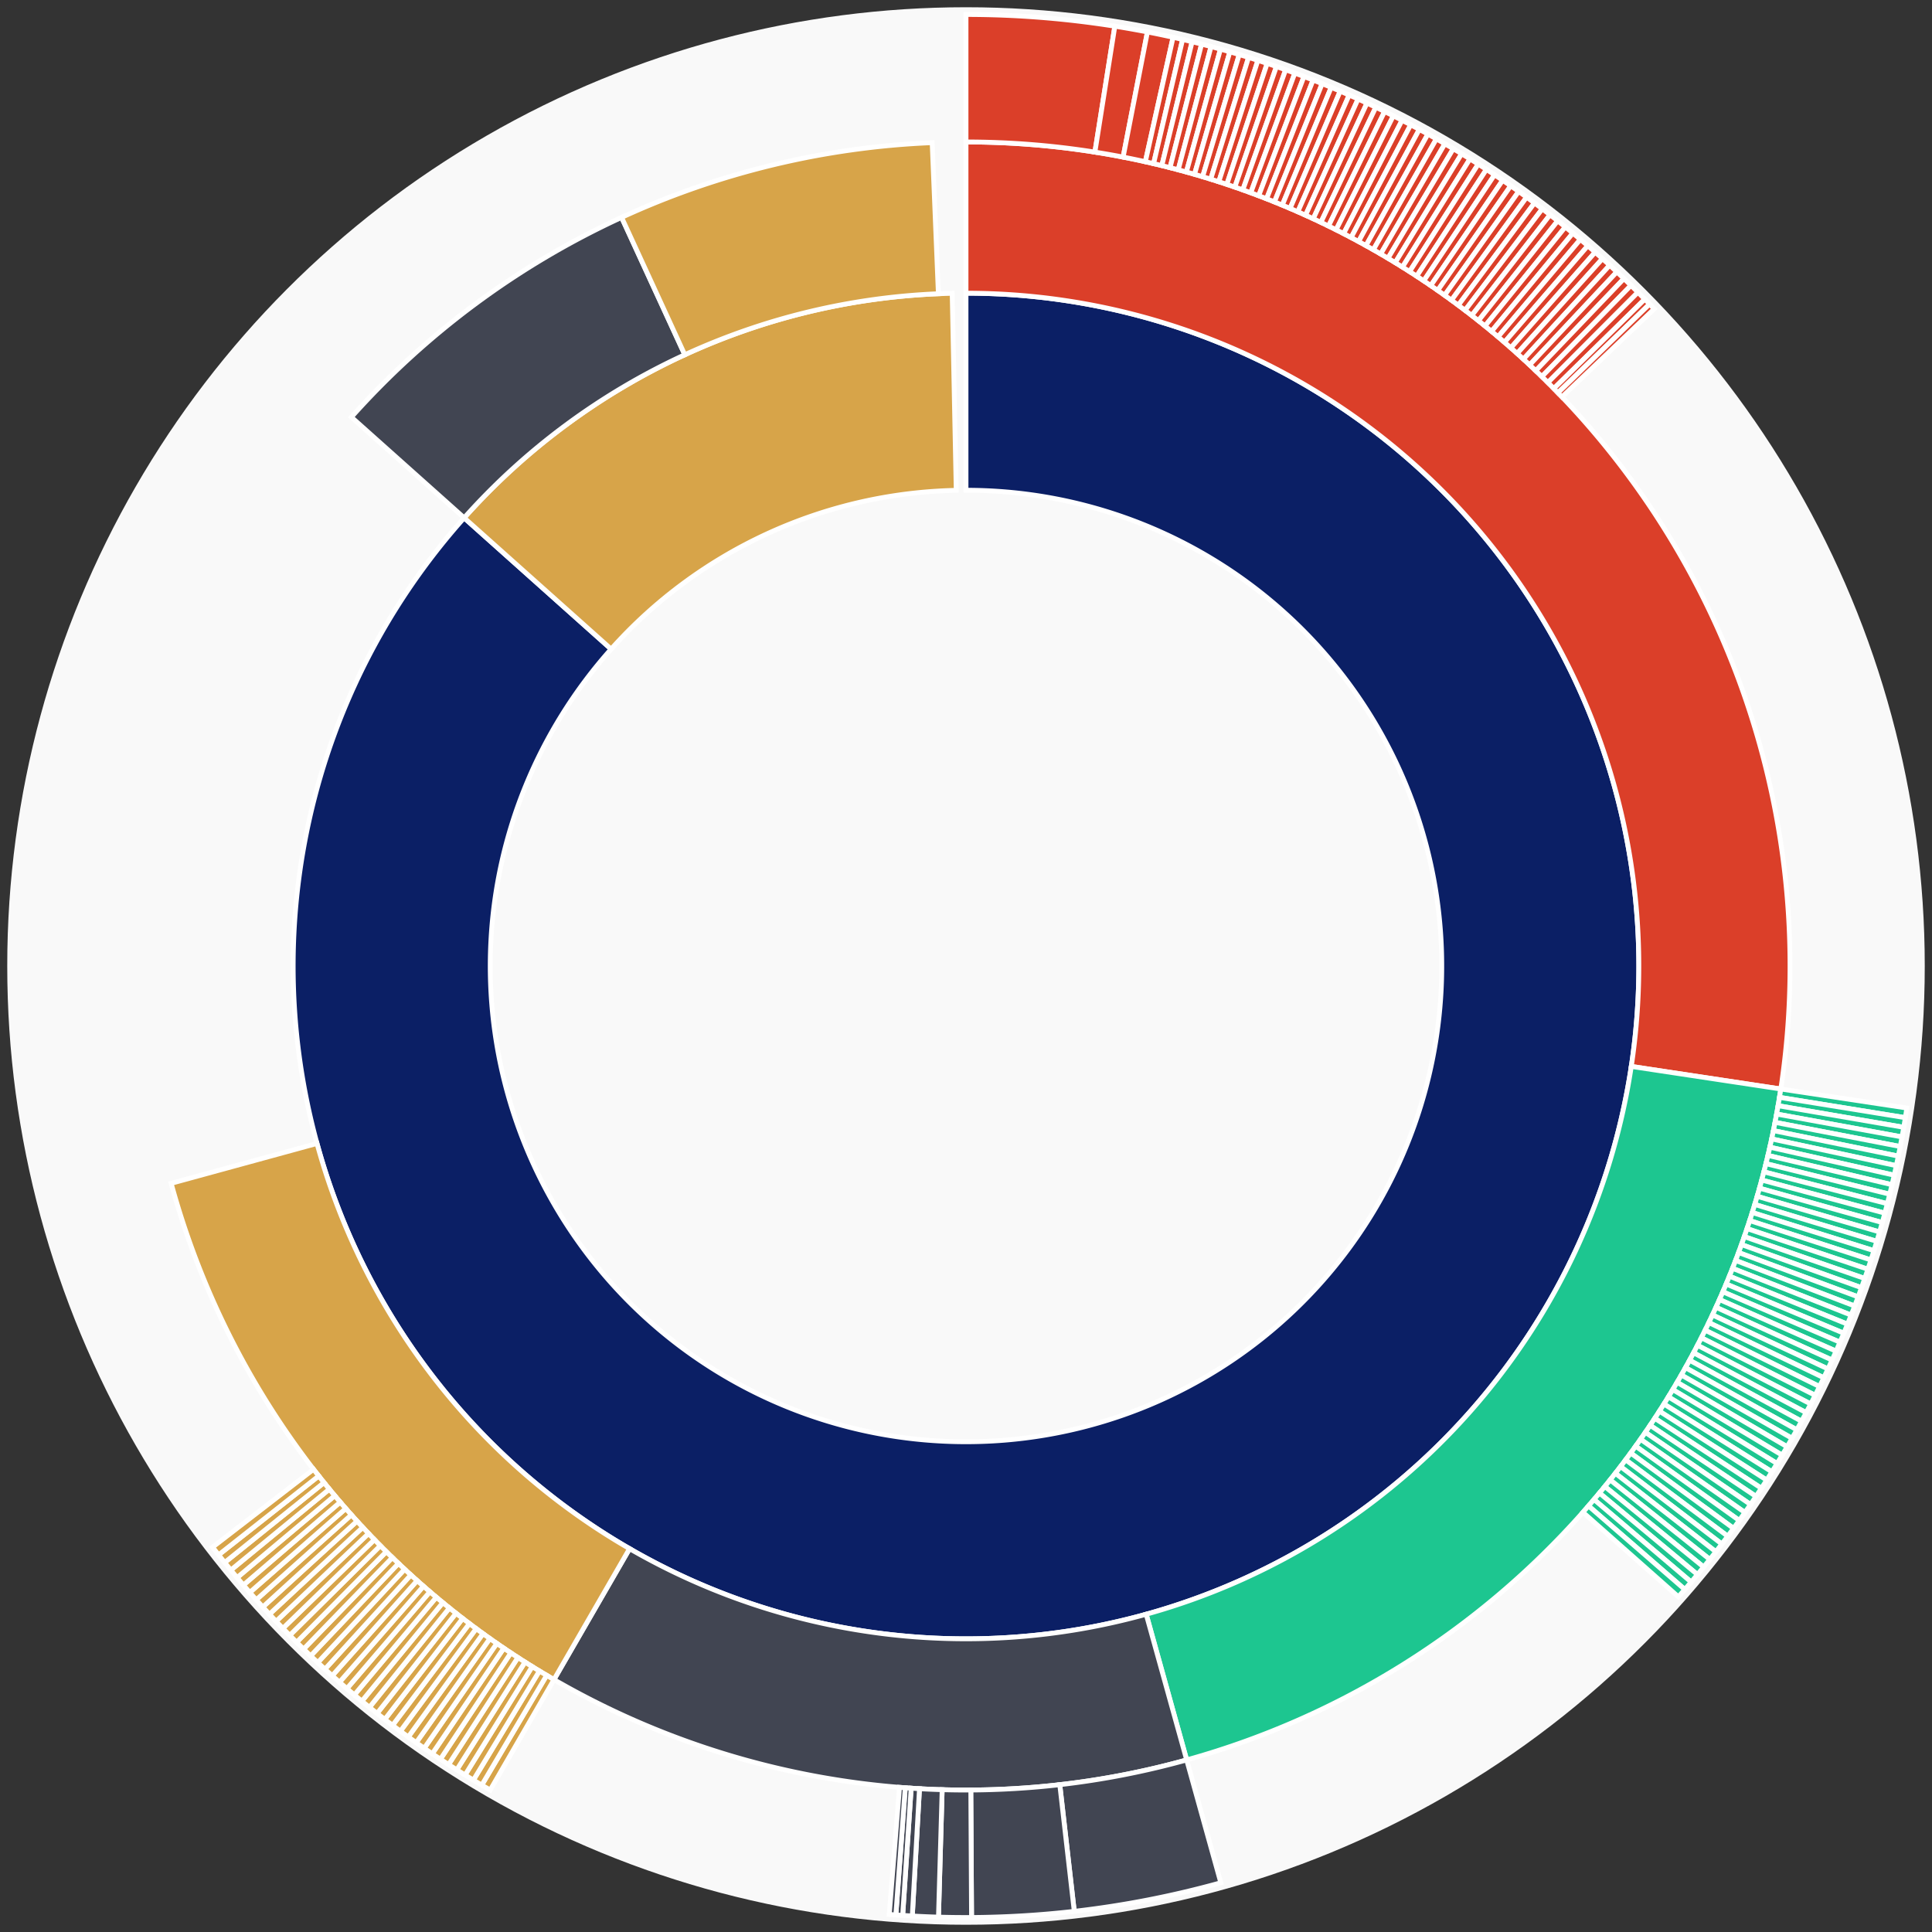 <svg xmlns="http://www.w3.org/2000/svg" width="400" height="400" id="block-7907897"><rect width="100%" height="100%" fill="#333333" stroke="none"/><g id="burst-container" transform="translate(200,200)"><circle r="197" style="fill: #f9f9f9; stroke: #f9f9f9; stroke-width: 3; opacity: 1;" id="circle-base"></circle><path display="none" d="M6.031385485800715e-15,-98.5A98.5,98.5,0,1,1,-6.031385485800715e-15,98.5A98.5,98.5,0,1,1,6.031385485800715e-15,-98.5Z" fill-rule="evenodd" id="p-type-root" style="stroke: #fff; opacity: 1;"></path><path d="M8.529667153919608e-15,-139.3A139.3,139.3,0,1,1,-103.901,-92.785L-73.469,-65.609A98.5,98.5,0,1,0,6.031385485800715e-15,-98.5Z" fill-rule="evenodd" style="fill: #0B1F65; stroke: #fff; opacity: 1;" id="p-type-data"></path><path d="M-103.901,-92.785A139.3,139.3,0,0,1,-2.86,-139.271L-2.022,-98.479A98.5,98.5,0,0,0,-73.469,-65.609Z" fill-rule="evenodd" style="fill: #D7A449; stroke: #fff; opacity: 1;" id="p-type-value"></path><path d="M1.0446666101440332e-14,-170.607A170.607,170.607,0,0,1,168.696,25.465L137.74,20.792A139.3,139.3,0,0,0,8.529667153919608e-15,-139.3Z" fill-rule="evenodd" style="fill: #DB3F29; stroke: #fff; opacity: 1;" id="p-type-functions"></path><path d="M168.696,25.465A170.607,170.607,0,0,1,45.692,164.375L37.307,134.211A139.3,139.3,0,0,0,137.74,20.792Z" fill-rule="evenodd" style="fill: #1DC690; stroke: #fff; opacity: 1;" id="p-type-logs"></path><path d="M45.692,164.375A170.607,170.607,0,0,1,-85.309,147.747L-69.655,120.635A139.3,139.3,0,0,0,37.307,134.211Z" fill-rule="evenodd" style="fill: #414552; stroke: #fff; opacity: 1;" id="p-type-ether"></path><path d="M-85.309,147.747A170.607,170.607,0,0,1,-164.566,44.997L-134.368,36.74A139.3,139.3,0,0,0,-69.655,120.635Z" fill-rule="evenodd" style="fill: #D7A449; stroke: #fff; opacity: 1;" id="p-type-tokenTransfers"></path><path d="M-127.252,-113.638A170.607,170.607,0,0,1,-71.306,-154.991L-58.221,-126.55A139.3,139.3,0,0,0,-103.901,-92.785Z" fill-rule="evenodd" style="fill: #414552; stroke: #fff; opacity: 1;" id="p-type-ether"></path><path d="M-71.306,-154.991A170.607,170.607,0,0,1,-7.004,-170.463L-5.719,-139.183A139.3,139.3,0,0,0,-58.221,-126.55Z" fill-rule="evenodd" style="fill: #D7A449; stroke: #fff; opacity: 1;" id="p-type-tokenTransfers"></path><path d="M1.206277097160143e-14,-197A197,197,0,0,1,30.817,-194.575L26.688,-168.507A170.607,170.607,0,0,0,1.0446666101440332e-14,-170.607Z" fill-rule="evenodd" style="fill: #DB3F29; stroke: #fff; opacity: 1;" id="p-type-functions"></path><path d="M30.817,-194.575A197,197,0,0,1,37.563,-193.386L32.531,-167.477A170.607,170.607,0,0,0,26.688,-168.507Z" fill-rule="evenodd" style="fill: #DB3F29; stroke: #fff; opacity: 1;" id="p-type-functions"></path><path d="M37.563,-193.386A197,197,0,0,1,42.875,-192.278L37.131,-166.517A170.607,170.607,0,0,0,32.531,-167.477Z" fill-rule="evenodd" style="fill: #DB3F29; stroke: #fff; opacity: 1;" id="p-type-functions"></path><path d="M42.875,-192.278A197,197,0,0,1,44.847,-191.827L38.839,-166.127A170.607,170.607,0,0,0,37.131,-166.517Z" fill-rule="evenodd" style="fill: #DB3F29; stroke: #fff; opacity: 1;" id="p-type-functions"></path><path d="M44.847,-191.827A197,197,0,0,1,46.814,-191.357L40.542,-165.72A170.607,170.607,0,0,0,38.839,-166.127Z" fill-rule="evenodd" style="fill: #DB3F29; stroke: #fff; opacity: 1;" id="p-type-functions"></path><path d="M46.814,-191.357A197,197,0,0,1,48.776,-190.866L42.241,-165.295A170.607,170.607,0,0,0,40.542,-165.72Z" fill-rule="evenodd" style="fill: #DB3F29; stroke: #fff; opacity: 1;" id="p-type-functions"></path><path d="M48.776,-190.866A197,197,0,0,1,50.733,-190.355L43.936,-164.853A170.607,170.607,0,0,0,42.241,-165.295Z" fill-rule="evenodd" style="fill: #DB3F29; stroke: #fff; opacity: 1;" id="p-type-functions"></path><path d="M50.733,-190.355A197,197,0,0,1,52.684,-189.825L45.626,-164.393A170.607,170.607,0,0,0,43.936,-164.853Z" fill-rule="evenodd" style="fill: #DB3F29; stroke: #fff; opacity: 1;" id="p-type-functions"></path><path d="M52.684,-189.825A197,197,0,0,1,54.63,-189.274L47.311,-163.916A170.607,170.607,0,0,0,45.626,-164.393Z" fill-rule="evenodd" style="fill: #DB3F29; stroke: #fff; opacity: 1;" id="p-type-functions"></path><path d="M54.63,-189.274A197,197,0,0,1,56.571,-188.703L48.992,-163.421A170.607,170.607,0,0,0,47.311,-163.916Z" fill-rule="evenodd" style="fill: #DB3F29; stroke: #fff; opacity: 1;" id="p-type-functions"></path><path d="M56.571,-188.703A197,197,0,0,1,58.505,-188.112L50.667,-162.91A170.607,170.607,0,0,0,48.992,-163.421Z" fill-rule="evenodd" style="fill: #DB3F29; stroke: #fff; opacity: 1;" id="p-type-functions"></path><path d="M58.505,-188.112A197,197,0,0,1,60.433,-187.502L52.337,-162.381A170.607,170.607,0,0,0,50.667,-162.91Z" fill-rule="evenodd" style="fill: #DB3F29; stroke: #fff; opacity: 1;" id="p-type-functions"></path><path d="M60.433,-187.502A197,197,0,0,1,62.355,-186.871L54.001,-161.835A170.607,170.607,0,0,0,52.337,-162.381Z" fill-rule="evenodd" style="fill: #DB3F29; stroke: #fff; opacity: 1;" id="p-type-functions"></path><path d="M62.355,-186.871A197,197,0,0,1,64.27,-186.221L55.66,-161.272A170.607,170.607,0,0,0,54.001,-161.835Z" fill-rule="evenodd" style="fill: #DB3F29; stroke: #fff; opacity: 1;" id="p-type-functions"></path><path d="M64.27,-186.221A197,197,0,0,1,66.179,-185.552L57.312,-160.692A170.607,170.607,0,0,0,55.66,-161.272Z" fill-rule="evenodd" style="fill: #DB3F29; stroke: #fff; opacity: 1;" id="p-type-functions"></path><path d="M66.179,-185.552A197,197,0,0,1,68.08,-184.862L58.959,-160.096A170.607,170.607,0,0,0,57.312,-160.692Z" fill-rule="evenodd" style="fill: #DB3F29; stroke: #fff; opacity: 1;" id="p-type-functions"></path><path d="M68.08,-184.862A197,197,0,0,1,69.974,-184.154L60.599,-159.482A170.607,170.607,0,0,0,58.959,-160.096Z" fill-rule="evenodd" style="fill: #DB3F29; stroke: #fff; opacity: 1;" id="p-type-functions"></path><path d="M69.974,-184.154A197,197,0,0,1,71.861,-183.426L62.234,-158.851A170.607,170.607,0,0,0,60.599,-159.482Z" fill-rule="evenodd" style="fill: #DB3F29; stroke: #fff; opacity: 1;" id="p-type-functions"></path><path d="M71.861,-183.426A197,197,0,0,1,73.74,-182.678L63.861,-158.204A170.607,170.607,0,0,0,62.234,-158.851Z" fill-rule="evenodd" style="fill: #DB3F29; stroke: #fff; opacity: 1;" id="p-type-functions"></path><path d="M73.74,-182.678A197,197,0,0,1,75.612,-181.912L65.482,-157.54A170.607,170.607,0,0,0,63.861,-158.204Z" fill-rule="evenodd" style="fill: #DB3F29; stroke: #fff; opacity: 1;" id="p-type-functions"></path><path d="M75.612,-181.912A197,197,0,0,1,77.476,-181.126L67.096,-156.86A170.607,170.607,0,0,0,65.482,-157.54Z" fill-rule="evenodd" style="fill: #DB3F29; stroke: #fff; opacity: 1;" id="p-type-functions"></path><path d="M77.476,-181.126A197,197,0,0,1,79.331,-180.321L68.703,-156.162A170.607,170.607,0,0,0,67.096,-156.86Z" fill-rule="evenodd" style="fill: #DB3F29; stroke: #fff; opacity: 1;" id="p-type-functions"></path><path d="M79.331,-180.321A197,197,0,0,1,81.178,-179.497L70.302,-155.449A170.607,170.607,0,0,0,68.703,-156.162Z" fill-rule="evenodd" style="fill: #DB3F29; stroke: #fff; opacity: 1;" id="p-type-functions"></path><path d="M81.178,-179.497A197,197,0,0,1,83.017,-178.654L71.894,-154.719A170.607,170.607,0,0,0,70.302,-155.449Z" fill-rule="evenodd" style="fill: #DB3F29; stroke: #fff; opacity: 1;" id="p-type-functions"></path><path d="M83.017,-178.654A197,197,0,0,1,84.846,-177.792L73.479,-153.973A170.607,170.607,0,0,0,71.894,-154.719Z" fill-rule="evenodd" style="fill: #DB3F29; stroke: #fff; opacity: 1;" id="p-type-functions"></path><path d="M84.846,-177.792A197,197,0,0,1,86.667,-176.912L75.056,-153.21A170.607,170.607,0,0,0,73.479,-153.973Z" fill-rule="evenodd" style="fill: #DB3F29; stroke: #fff; opacity: 1;" id="p-type-functions"></path><path d="M86.667,-176.912A197,197,0,0,1,88.479,-176.013L76.625,-152.432A170.607,170.607,0,0,0,75.056,-153.21Z" fill-rule="evenodd" style="fill: #DB3F29; stroke: #fff; opacity: 1;" id="p-type-functions"></path><path d="M88.479,-176.013A197,197,0,0,1,90.281,-175.095L78.186,-151.637A170.607,170.607,0,0,0,76.625,-152.432Z" fill-rule="evenodd" style="fill: #DB3F29; stroke: #fff; opacity: 1;" id="p-type-functions"></path><path d="M90.281,-175.095A197,197,0,0,1,92.074,-174.159L79.738,-150.826A170.607,170.607,0,0,0,78.186,-151.637Z" fill-rule="evenodd" style="fill: #DB3F29; stroke: #fff; opacity: 1;" id="p-type-functions"></path><path d="M92.074,-174.159A197,197,0,0,1,93.857,-173.205L81.283,-150A170.607,170.607,0,0,0,79.738,-150.826Z" fill-rule="evenodd" style="fill: #DB3F29; stroke: #fff; opacity: 1;" id="p-type-functions"></path><path d="M93.857,-173.205A197,197,0,0,1,95.63,-172.232L82.818,-149.157A170.607,170.607,0,0,0,81.283,-150Z" fill-rule="evenodd" style="fill: #DB3F29; stroke: #fff; opacity: 1;" id="p-type-functions"></path><path d="M95.63,-172.232A197,197,0,0,1,97.393,-171.241L84.345,-148.299A170.607,170.607,0,0,0,82.818,-149.157Z" fill-rule="evenodd" style="fill: #DB3F29; stroke: #fff; opacity: 1;" id="p-type-functions"></path><path d="M97.393,-171.241A197,197,0,0,1,99.146,-170.232L85.863,-147.425A170.607,170.607,0,0,0,84.345,-148.299Z" fill-rule="evenodd" style="fill: #DB3F29; stroke: #fff; opacity: 1;" id="p-type-functions"></path><path d="M99.146,-170.232A197,197,0,0,1,100.889,-169.205L87.372,-146.536A170.607,170.607,0,0,0,85.863,-147.425Z" fill-rule="evenodd" style="fill: #DB3F29; stroke: #fff; opacity: 1;" id="p-type-functions"></path><path d="M100.889,-169.205A197,197,0,0,1,102.62,-168.161L88.872,-145.631A170.607,170.607,0,0,0,87.372,-146.536Z" fill-rule="evenodd" style="fill: #DB3F29; stroke: #fff; opacity: 1;" id="p-type-functions"></path><path d="M102.62,-168.161A197,197,0,0,1,104.341,-167.098L90.362,-144.711A170.607,170.607,0,0,0,88.872,-145.631Z" fill-rule="evenodd" style="fill: #DB3F29; stroke: #fff; opacity: 1;" id="p-type-functions"></path><path d="M104.341,-167.098A197,197,0,0,1,106.051,-166.018L91.843,-143.776A170.607,170.607,0,0,0,90.362,-144.711Z" fill-rule="evenodd" style="fill: #DB3F29; stroke: #fff; opacity: 1;" id="p-type-functions"></path><path d="M106.051,-166.018A197,197,0,0,1,107.75,-164.921L93.314,-142.826A170.607,170.607,0,0,0,91.843,-143.776Z" fill-rule="evenodd" style="fill: #DB3F29; stroke: #fff; opacity: 1;" id="p-type-functions"></path><path d="M107.75,-164.921A197,197,0,0,1,109.438,-163.806L94.776,-141.86A170.607,170.607,0,0,0,93.314,-142.826Z" fill-rule="evenodd" style="fill: #DB3F29; stroke: #fff; opacity: 1;" id="p-type-functions"></path><path d="M109.438,-163.806A197,197,0,0,1,111.114,-162.674L96.227,-140.88A170.607,170.607,0,0,0,94.776,-141.86Z" fill-rule="evenodd" style="fill: #DB3F29; stroke: #fff; opacity: 1;" id="p-type-functions"></path><path d="M111.114,-162.674A197,197,0,0,1,112.778,-161.524L97.668,-139.884A170.607,170.607,0,0,0,96.227,-140.88Z" fill-rule="evenodd" style="fill: #DB3F29; stroke: #fff; opacity: 1;" id="p-type-functions"></path><path d="M112.778,-161.524A197,197,0,0,1,114.43,-160.358L99.099,-138.874A170.607,170.607,0,0,0,97.668,-139.884Z" fill-rule="evenodd" style="fill: #DB3F29; stroke: #fff; opacity: 1;" id="p-type-functions"></path><path d="M114.43,-160.358A197,197,0,0,1,116.07,-159.175L100.52,-137.85A170.607,170.607,0,0,0,99.099,-138.874Z" fill-rule="evenodd" style="fill: #DB3F29; stroke: #fff; opacity: 1;" id="p-type-functions"></path><path d="M116.07,-159.175A197,197,0,0,1,117.698,-157.975L101.93,-136.81A170.607,170.607,0,0,0,100.52,-137.85Z" fill-rule="evenodd" style="fill: #DB3F29; stroke: #fff; opacity: 1;" id="p-type-functions"></path><path d="M117.698,-157.975A197,197,0,0,1,119.314,-156.758L103.329,-135.757A170.607,170.607,0,0,0,101.93,-136.81Z" fill-rule="evenodd" style="fill: #DB3F29; stroke: #fff; opacity: 1;" id="p-type-functions"></path><path d="M119.314,-156.758A197,197,0,0,1,120.917,-155.525L104.717,-134.689A170.607,170.607,0,0,0,103.329,-135.757Z" fill-rule="evenodd" style="fill: #DB3F29; stroke: #fff; opacity: 1;" id="p-type-functions"></path><path d="M120.917,-155.525A197,197,0,0,1,122.507,-154.276L106.095,-133.607A170.607,170.607,0,0,0,104.717,-134.689Z" fill-rule="evenodd" style="fill: #DB3F29; stroke: #fff; opacity: 1;" id="p-type-functions"></path><path d="M122.507,-154.276A197,197,0,0,1,124.085,-153.01L107.461,-132.51A170.607,170.607,0,0,0,106.095,-133.607Z" fill-rule="evenodd" style="fill: #DB3F29; stroke: #fff; opacity: 1;" id="p-type-functions"></path><path d="M124.085,-153.01A197,197,0,0,1,125.649,-151.728L108.815,-131.4A170.607,170.607,0,0,0,107.461,-132.51Z" fill-rule="evenodd" style="fill: #DB3F29; stroke: #fff; opacity: 1;" id="p-type-functions"></path><path d="M125.649,-151.728A197,197,0,0,1,127.2,-150.43L110.159,-130.276A170.607,170.607,0,0,0,108.815,-131.4Z" fill-rule="evenodd" style="fill: #DB3F29; stroke: #fff; opacity: 1;" id="p-type-functions"></path><path d="M127.2,-150.43A197,197,0,0,1,128.738,-149.116L111.49,-129.138A170.607,170.607,0,0,0,110.159,-130.276Z" fill-rule="evenodd" style="fill: #DB3F29; stroke: #fff; opacity: 1;" id="p-type-functions"></path><path d="M128.738,-149.116A197,197,0,0,1,130.262,-147.786L112.81,-127.987A170.607,170.607,0,0,0,111.49,-129.138Z" fill-rule="evenodd" style="fill: #DB3F29; stroke: #fff; opacity: 1;" id="p-type-functions"></path><path d="M130.262,-147.786A197,197,0,0,1,131.772,-146.441L114.118,-126.822A170.607,170.607,0,0,0,112.81,-127.987Z" fill-rule="evenodd" style="fill: #DB3F29; stroke: #fff; opacity: 1;" id="p-type-functions"></path><path d="M131.772,-146.441A197,197,0,0,1,133.269,-145.081L115.414,-125.644A170.607,170.607,0,0,0,114.118,-126.822Z" fill-rule="evenodd" style="fill: #DB3F29; stroke: #fff; opacity: 1;" id="p-type-functions"></path><path d="M133.269,-145.081A197,197,0,0,1,134.751,-143.705L116.698,-124.452A170.607,170.607,0,0,0,115.414,-125.644Z" fill-rule="evenodd" style="fill: #DB3F29; stroke: #fff; opacity: 1;" id="p-type-functions"></path><path d="M134.751,-143.705A197,197,0,0,1,136.219,-142.314L117.969,-123.248A170.607,170.607,0,0,0,116.698,-124.452Z" fill-rule="evenodd" style="fill: #DB3F29; stroke: #fff; opacity: 1;" id="p-type-functions"></path><path d="M136.219,-142.314A197,197,0,0,1,137.673,-140.908L119.228,-122.03A170.607,170.607,0,0,0,117.969,-123.248Z" fill-rule="evenodd" style="fill: #DB3F29; stroke: #fff; opacity: 1;" id="p-type-functions"></path><path d="M137.673,-140.908A197,197,0,0,1,139.113,-139.487L120.475,-120.8A170.607,170.607,0,0,0,119.228,-122.03Z" fill-rule="evenodd" style="fill: #DB3F29; stroke: #fff; opacity: 1;" id="p-type-functions"></path><path d="M139.113,-139.487A197,197,0,0,1,140.537,-138.052L121.709,-119.556A170.607,170.607,0,0,0,120.475,-120.8Z" fill-rule="evenodd" style="fill: #DB3F29; stroke: #fff; opacity: 1;" id="p-type-functions"></path><path d="M140.537,-138.052A197,197,0,0,1,141.526,-137.038L122.565,-118.679A170.607,170.607,0,0,0,121.709,-119.556Z" fill-rule="evenodd" style="fill: #DB3F29; stroke: #fff; opacity: 1;" id="p-type-functions"></path><path d="M141.526,-137.038A197,197,0,0,1,142.48,-136.046L123.391,-117.819A170.607,170.607,0,0,0,122.565,-118.679Z" fill-rule="evenodd" style="fill: #DB3F29; stroke: #fff; opacity: 1;" id="p-type-functions"></path><path d="M194.793,29.405A197,197,0,0,1,194.481,31.403L168.425,27.196A170.607,170.607,0,0,0,168.696,25.465Z" fill-rule="evenodd" style="fill: #1DC690; stroke: #fff; opacity: 1;" id="p-type-logs"></path><path d="M194.481,31.403A197,197,0,0,1,194.148,33.398L168.137,28.923A170.607,170.607,0,0,0,168.425,27.196Z" fill-rule="evenodd" style="fill: #1DC690; stroke: #fff; opacity: 1;" id="p-type-logs"></path><path d="M194.148,33.398A197,197,0,0,1,193.795,35.389L167.832,30.648A170.607,170.607,0,0,0,168.137,28.923Z" fill-rule="evenodd" style="fill: #1DC690; stroke: #fff; opacity: 1;" id="p-type-logs"></path><path d="M193.795,35.389A197,197,0,0,1,193.422,37.377L167.508,32.369A170.607,170.607,0,0,0,167.832,30.648Z" fill-rule="evenodd" style="fill: #1DC690; stroke: #fff; opacity: 1;" id="p-type-logs"></path><path d="M193.422,37.377A197,197,0,0,1,193.028,39.361L167.167,34.087A170.607,170.607,0,0,0,167.508,32.369Z" fill-rule="evenodd" style="fill: #1DC690; stroke: #fff; opacity: 1;" id="p-type-logs"></path><path d="M193.028,39.361A197,197,0,0,1,192.614,41.34L166.808,35.802A170.607,170.607,0,0,0,167.167,34.087Z" fill-rule="evenodd" style="fill: #1DC690; stroke: #fff; opacity: 1;" id="p-type-logs"></path><path d="M192.614,41.34A197,197,0,0,1,192.179,43.316L166.432,37.512A170.607,170.607,0,0,0,166.808,35.802Z" fill-rule="evenodd" style="fill: #1DC690; stroke: #fff; opacity: 1;" id="p-type-logs"></path><path d="M192.179,43.316A197,197,0,0,1,191.724,45.286L166.038,39.219A170.607,170.607,0,0,0,166.432,37.512Z" fill-rule="evenodd" style="fill: #1DC690; stroke: #fff; opacity: 1;" id="p-type-logs"></path><path d="M191.724,45.286A197,197,0,0,1,191.249,47.252L165.627,40.922A170.607,170.607,0,0,0,166.038,39.219Z" fill-rule="evenodd" style="fill: #1DC690; stroke: #fff; opacity: 1;" id="p-type-logs"></path><path d="M191.249,47.252A197,197,0,0,1,190.754,49.213L165.198,42.62A170.607,170.607,0,0,0,165.627,40.922Z" fill-rule="evenodd" style="fill: #1DC690; stroke: #fff; opacity: 1;" id="p-type-logs"></path><path d="M190.754,49.213A197,197,0,0,1,190.239,51.169L164.751,44.314A170.607,170.607,0,0,0,165.198,42.62Z" fill-rule="evenodd" style="fill: #1DC690; stroke: #fff; opacity: 1;" id="p-type-logs"></path><path d="M190.239,51.169A197,197,0,0,1,189.703,53.119L164.288,46.003A170.607,170.607,0,0,0,164.751,44.314Z" fill-rule="evenodd" style="fill: #1DC690; stroke: #fff; opacity: 1;" id="p-type-logs"></path><path d="M189.703,53.119A197,197,0,0,1,189.148,55.064L163.807,47.687A170.607,170.607,0,0,0,164.288,46.003Z" fill-rule="evenodd" style="fill: #1DC690; stroke: #fff; opacity: 1;" id="p-type-logs"></path><path d="M189.148,55.064A197,197,0,0,1,188.573,57.003L163.309,49.366A170.607,170.607,0,0,0,163.807,47.687Z" fill-rule="evenodd" style="fill: #1DC690; stroke: #fff; opacity: 1;" id="p-type-logs"></path><path d="M188.573,57.003A197,197,0,0,1,187.978,58.936L162.793,51.04A170.607,170.607,0,0,0,163.309,49.366Z" fill-rule="evenodd" style="fill: #1DC690; stroke: #fff; opacity: 1;" id="p-type-logs"></path><path d="M187.978,58.936A197,197,0,0,1,187.363,60.863L162.261,52.709A170.607,170.607,0,0,0,162.793,51.04Z" fill-rule="evenodd" style="fill: #1DC690; stroke: #fff; opacity: 1;" id="p-type-logs"></path><path d="M187.363,60.863A197,197,0,0,1,186.728,62.783L161.711,54.372A170.607,170.607,0,0,0,162.261,52.709Z" fill-rule="evenodd" style="fill: #1DC690; stroke: #fff; opacity: 1;" id="p-type-logs"></path><path d="M186.728,62.783A197,197,0,0,1,186.073,64.697L161.144,56.029A170.607,170.607,0,0,0,161.711,54.372Z" fill-rule="evenodd" style="fill: #1DC690; stroke: #fff; opacity: 1;" id="p-type-logs"></path><path d="M186.073,64.697A197,197,0,0,1,185.399,66.604L160.561,57.68A170.607,170.607,0,0,0,161.144,56.029Z" fill-rule="evenodd" style="fill: #1DC690; stroke: #fff; opacity: 1;" id="p-type-logs"></path><path d="M185.399,66.604A197,197,0,0,1,184.706,68.503L159.96,59.326A170.607,170.607,0,0,0,160.561,57.68Z" fill-rule="evenodd" style="fill: #1DC690; stroke: #fff; opacity: 1;" id="p-type-logs"></path><path d="M184.706,68.503A197,197,0,0,1,183.993,70.396L159.343,60.965A170.607,170.607,0,0,0,159.96,59.326Z" fill-rule="evenodd" style="fill: #1DC690; stroke: #fff; opacity: 1;" id="p-type-logs"></path><path d="M183.993,70.396A197,197,0,0,1,183.261,72.281L158.708,62.597A170.607,170.607,0,0,0,159.343,60.965Z" fill-rule="evenodd" style="fill: #1DC690; stroke: #fff; opacity: 1;" id="p-type-logs"></path><path d="M183.261,72.281A197,197,0,0,1,182.509,74.159L158.057,64.223A170.607,170.607,0,0,0,158.708,62.597Z" fill-rule="evenodd" style="fill: #1DC690; stroke: #fff; opacity: 1;" id="p-type-logs"></path><path d="M182.509,74.159A197,197,0,0,1,181.738,76.029L157.39,65.843A170.607,170.607,0,0,0,158.057,64.223Z" fill-rule="evenodd" style="fill: #1DC690; stroke: #fff; opacity: 1;" id="p-type-logs"></path><path d="M181.738,76.029A197,197,0,0,1,180.948,77.89L156.705,67.455A170.607,170.607,0,0,0,157.39,65.843Z" fill-rule="evenodd" style="fill: #1DC690; stroke: #fff; opacity: 1;" id="p-type-logs"></path><path d="M180.948,77.89A197,197,0,0,1,180.139,79.744L156.005,69.06A170.607,170.607,0,0,0,156.705,67.455Z" fill-rule="evenodd" style="fill: #1DC690; stroke: #fff; opacity: 1;" id="p-type-logs"></path><path d="M180.139,79.744A197,197,0,0,1,179.31,81.589L155.287,70.658A170.607,170.607,0,0,0,156.005,69.06Z" fill-rule="evenodd" style="fill: #1DC690; stroke: #fff; opacity: 1;" id="p-type-logs"></path><path d="M179.31,81.589A197,197,0,0,1,178.463,83.426L154.554,72.249A170.607,170.607,0,0,0,155.287,70.658Z" fill-rule="evenodd" style="fill: #1DC690; stroke: #fff; opacity: 1;" id="p-type-logs"></path><path d="M178.463,83.426A197,197,0,0,1,177.597,85.253L153.804,73.832A170.607,170.607,0,0,0,154.554,72.249Z" fill-rule="evenodd" style="fill: #1DC690; stroke: #fff; opacity: 1;" id="p-type-logs"></path><path d="M177.597,85.253A197,197,0,0,1,176.713,87.072L153.038,75.407A170.607,170.607,0,0,0,153.804,73.832Z" fill-rule="evenodd" style="fill: #1DC690; stroke: #fff; opacity: 1;" id="p-type-logs"></path><path d="M176.713,87.072A197,197,0,0,1,175.81,88.882L152.256,76.974A170.607,170.607,0,0,0,153.038,75.407Z" fill-rule="evenodd" style="fill: #1DC690; stroke: #fff; opacity: 1;" id="p-type-logs"></path><path d="M175.81,88.882A197,197,0,0,1,174.888,90.682L151.457,78.533A170.607,170.607,0,0,0,152.256,76.974Z" fill-rule="evenodd" style="fill: #1DC690; stroke: #fff; opacity: 1;" id="p-type-logs"></path><path d="M174.888,90.682A197,197,0,0,1,173.948,92.473L150.643,80.084A170.607,170.607,0,0,0,151.457,78.533Z" fill-rule="evenodd" style="fill: #1DC690; stroke: #fff; opacity: 1;" id="p-type-logs"></path><path d="M173.948,92.473A197,197,0,0,1,172.989,94.254L149.813,81.626A170.607,170.607,0,0,0,150.643,80.084Z" fill-rule="evenodd" style="fill: #1DC690; stroke: #fff; opacity: 1;" id="p-type-logs"></path><path d="M172.989,94.254A197,197,0,0,1,172.012,96.025L148.967,83.16A170.607,170.607,0,0,0,149.813,81.626Z" fill-rule="evenodd" style="fill: #1DC690; stroke: #fff; opacity: 1;" id="p-type-logs"></path><path d="M172.012,96.025A197,197,0,0,1,171.018,97.786L148.106,84.685A170.607,170.607,0,0,0,148.967,83.16Z" fill-rule="evenodd" style="fill: #1DC690; stroke: #fff; opacity: 1;" id="p-type-logs"></path><path d="M171.018,97.786A197,197,0,0,1,170.005,99.536L147.228,86.201A170.607,170.607,0,0,0,148.106,84.685Z" fill-rule="evenodd" style="fill: #1DC690; stroke: #fff; opacity: 1;" id="p-type-logs"></path><path d="M170.005,99.536A197,197,0,0,1,168.974,101.276L146.336,87.708A170.607,170.607,0,0,0,147.228,86.201Z" fill-rule="evenodd" style="fill: #1DC690; stroke: #fff; opacity: 1;" id="p-type-logs"></path><path d="M168.974,101.276A197,197,0,0,1,167.925,103.006L145.427,89.205A170.607,170.607,0,0,0,146.336,87.708Z" fill-rule="evenodd" style="fill: #1DC690; stroke: #fff; opacity: 1;" id="p-type-logs"></path><path d="M167.925,103.006A197,197,0,0,1,166.859,104.724L144.504,90.694A170.607,170.607,0,0,0,145.427,89.205Z" fill-rule="evenodd" style="fill: #1DC690; stroke: #fff; opacity: 1;" id="p-type-logs"></path><path d="M166.859,104.724A197,197,0,0,1,165.775,106.432L143.565,92.172A170.607,170.607,0,0,0,144.504,90.694Z" fill-rule="evenodd" style="fill: #1DC690; stroke: #fff; opacity: 1;" id="p-type-logs"></path><path d="M165.775,106.432A197,197,0,0,1,164.673,108.128L142.611,93.642A170.607,170.607,0,0,0,143.565,92.172Z" fill-rule="evenodd" style="fill: #1DC690; stroke: #fff; opacity: 1;" id="p-type-logs"></path><path d="M164.673,108.128A197,197,0,0,1,163.555,109.813L141.643,95.101A170.607,170.607,0,0,0,142.611,93.642Z" fill-rule="evenodd" style="fill: #1DC690; stroke: #fff; opacity: 1;" id="p-type-logs"></path><path d="M163.555,109.813A197,197,0,0,1,162.419,111.486L140.659,96.55A170.607,170.607,0,0,0,141.643,95.101Z" fill-rule="evenodd" style="fill: #1DC690; stroke: #fff; opacity: 1;" id="p-type-logs"></path><path d="M162.419,111.486A197,197,0,0,1,161.266,113.148L139.66,97.989A170.607,170.607,0,0,0,140.659,96.55Z" fill-rule="evenodd" style="fill: #1DC690; stroke: #fff; opacity: 1;" id="p-type-logs"></path><path d="M161.266,113.148A197,197,0,0,1,160.096,114.797L138.647,99.417A170.607,170.607,0,0,0,139.66,97.989Z" fill-rule="evenodd" style="fill: #1DC690; stroke: #fff; opacity: 1;" id="p-type-logs"></path><path d="M160.096,114.797A197,197,0,0,1,158.909,116.435L137.619,100.836A170.607,170.607,0,0,0,138.647,99.417Z" fill-rule="evenodd" style="fill: #1DC690; stroke: #fff; opacity: 1;" id="p-type-logs"></path><path d="M158.909,116.435A197,197,0,0,1,157.705,118.06L136.576,102.243A170.607,170.607,0,0,0,137.619,100.836Z" fill-rule="evenodd" style="fill: #1DC690; stroke: #fff; opacity: 1;" id="p-type-logs"></path><path d="M157.705,118.06A197,197,0,0,1,156.484,119.673L135.52,103.64A170.607,170.607,0,0,0,136.576,102.243Z" fill-rule="evenodd" style="fill: #1DC690; stroke: #fff; opacity: 1;" id="p-type-logs"></path><path d="M156.484,119.673A197,197,0,0,1,155.248,121.273L134.448,105.026A170.607,170.607,0,0,0,135.52,103.64Z" fill-rule="evenodd" style="fill: #1DC690; stroke: #fff; opacity: 1;" id="p-type-logs"></path><path d="M155.248,121.273A197,197,0,0,1,153.994,122.861L133.363,106.4A170.607,170.607,0,0,0,134.448,105.026Z" fill-rule="evenodd" style="fill: #1DC690; stroke: #fff; opacity: 1;" id="p-type-logs"></path><path d="M153.994,122.861A197,197,0,0,1,152.725,124.435L132.264,107.764A170.607,170.607,0,0,0,133.363,106.4Z" fill-rule="evenodd" style="fill: #1DC690; stroke: #fff; opacity: 1;" id="p-type-logs"></path><path d="M152.725,124.435A197,197,0,0,1,151.439,125.996L131.15,109.116A170.607,170.607,0,0,0,132.264,107.764Z" fill-rule="evenodd" style="fill: #1DC690; stroke: #fff; opacity: 1;" id="p-type-logs"></path><path d="M151.439,125.996A197,197,0,0,1,150.138,127.545L130.023,110.457A170.607,170.607,0,0,0,131.15,109.116Z" fill-rule="evenodd" style="fill: #1DC690; stroke: #fff; opacity: 1;" id="p-type-logs"></path><path d="M150.138,127.545A197,197,0,0,1,148.821,129.079L128.882,111.786A170.607,170.607,0,0,0,130.023,110.457Z" fill-rule="evenodd" style="fill: #1DC690; stroke: #fff; opacity: 1;" id="p-type-logs"></path><path d="M148.821,129.079A197,197,0,0,1,147.488,130.6L127.728,113.103A170.607,170.607,0,0,0,128.882,111.786Z" fill-rule="evenodd" style="fill: #1DC690; stroke: #fff; opacity: 1;" id="p-type-logs"></path><path d="M52.76,189.804A197,197,0,0,1,22.419,195.72L19.416,169.499A170.607,170.607,0,0,0,45.692,164.375Z" fill-rule="evenodd" style="fill: #414552; stroke: #fff; opacity: 1;" id="p-type-ether"></path><path d="M22.419,195.72A197,197,0,0,1,1.151,196.997L0.996,170.604A170.607,170.607,0,0,0,19.416,169.499Z" fill-rule="evenodd" style="fill: #414552; stroke: #fff; opacity: 1;" id="p-type-ether"></path><path d="M1.151,196.997A197,197,0,0,1,-5.699,196.918L-4.936,170.536A170.607,170.607,0,0,0,0.996,170.604Z" fill-rule="evenodd" style="fill: #414552; stroke: #fff; opacity: 1;" id="p-type-ether"></path><path d="M-5.699,196.918A197,197,0,0,1,-11.12,196.686L-9.63,170.335A170.607,170.607,0,0,0,-4.936,170.536Z" fill-rule="evenodd" style="fill: #414552; stroke: #fff; opacity: 1;" id="p-type-ether"></path><path d="M-11.12,196.686A197,197,0,0,1,-13.11,196.563L-11.354,170.229A170.607,170.607,0,0,0,-9.63,170.335Z" fill-rule="evenodd" style="fill: #414552; stroke: #fff; opacity: 1;" id="p-type-ether"></path><path d="M-13.11,196.563A197,197,0,0,1,-14.522,196.464L-12.577,170.143A170.607,170.607,0,0,0,-11.354,170.229Z" fill-rule="evenodd" style="fill: #414552; stroke: #fff; opacity: 1;" id="p-type-ether"></path><path d="M-14.522,196.464A197,197,0,0,1,-15.895,196.358L-13.765,170.051A170.607,170.607,0,0,0,-12.577,170.143Z" fill-rule="evenodd" style="fill: #414552; stroke: #fff; opacity: 1;" id="p-type-ether"></path><path d="M-98.507,170.603A197,197,0,0,1,-100.253,169.583L-86.821,146.863A170.607,170.607,0,0,0,-85.309,147.747Z" fill-rule="evenodd" style="fill: #D7A449; stroke: #fff; opacity: 1;" id="p-type-tokenTransfers"></path><path d="M-100.253,169.583A197,197,0,0,1,-101.989,168.545L-88.325,145.964A170.607,170.607,0,0,0,-86.821,146.863Z" fill-rule="evenodd" style="fill: #D7A449; stroke: #fff; opacity: 1;" id="p-type-tokenTransfers"></path><path d="M-101.989,168.545A197,197,0,0,1,-103.713,167.489L-89.818,145.05A170.607,170.607,0,0,0,-88.325,145.964Z" fill-rule="evenodd" style="fill: #D7A449; stroke: #fff; opacity: 1;" id="p-type-tokenTransfers"></path><path d="M-103.713,167.489A197,197,0,0,1,-105.427,166.415L-91.303,144.12A170.607,170.607,0,0,0,-89.818,145.05Z" fill-rule="evenodd" style="fill: #D7A449; stroke: #fff; opacity: 1;" id="p-type-tokenTransfers"></path><path d="M-105.427,166.415A197,197,0,0,1,-107.13,165.324L-92.778,143.175A170.607,170.607,0,0,0,-91.303,144.12Z" fill-rule="evenodd" style="fill: #D7A449; stroke: #fff; opacity: 1;" id="p-type-tokenTransfers"></path><path d="M-107.13,165.324A197,197,0,0,1,-108.822,164.216L-94.243,142.215A170.607,170.607,0,0,0,-92.778,143.175Z" fill-rule="evenodd" style="fill: #D7A449; stroke: #fff; opacity: 1;" id="p-type-tokenTransfers"></path><path d="M-108.822,164.216A197,197,0,0,1,-110.502,163.09L-95.698,141.24A170.607,170.607,0,0,0,-94.243,142.215Z" fill-rule="evenodd" style="fill: #D7A449; stroke: #fff; opacity: 1;" id="p-type-tokenTransfers"></path><path d="M-110.502,163.09A197,197,0,0,1,-112.171,161.947L-97.143,140.25A170.607,170.607,0,0,0,-95.698,141.24Z" fill-rule="evenodd" style="fill: #D7A449; stroke: #fff; opacity: 1;" id="p-type-tokenTransfers"></path><path d="M-112.171,161.947A197,197,0,0,1,-113.827,160.787L-98.577,139.245A170.607,170.607,0,0,0,-97.143,140.25Z" fill-rule="evenodd" style="fill: #D7A449; stroke: #fff; opacity: 1;" id="p-type-tokenTransfers"></path><path d="M-113.827,160.787A197,197,0,0,1,-115.472,159.61L-100.002,138.226A170.607,170.607,0,0,0,-98.577,139.245Z" fill-rule="evenodd" style="fill: #D7A449; stroke: #fff; opacity: 1;" id="p-type-tokenTransfers"></path><path d="M-115.472,159.61A197,197,0,0,1,-117.105,158.416L-101.416,137.192A170.607,170.607,0,0,0,-100.002,138.226Z" fill-rule="evenodd" style="fill: #D7A449; stroke: #fff; opacity: 1;" id="p-type-tokenTransfers"></path><path d="M-117.105,158.416A197,197,0,0,1,-118.725,157.205L-102.819,136.144A170.607,170.607,0,0,0,-101.416,137.192Z" fill-rule="evenodd" style="fill: #D7A449; stroke: #fff; opacity: 1;" id="p-type-tokenTransfers"></path><path d="M-118.725,157.205A197,197,0,0,1,-120.332,155.978L-104.211,135.081A170.607,170.607,0,0,0,-102.819,136.144Z" fill-rule="evenodd" style="fill: #D7A449; stroke: #fff; opacity: 1;" id="p-type-tokenTransfers"></path><path d="M-120.332,155.978A197,197,0,0,1,-121.927,154.734L-105.592,134.004A170.607,170.607,0,0,0,-104.211,135.081Z" fill-rule="evenodd" style="fill: #D7A449; stroke: #fff; opacity: 1;" id="p-type-tokenTransfers"></path><path d="M-121.927,154.734A197,197,0,0,1,-123.51,153.474L-106.962,132.913A170.607,170.607,0,0,0,-105.592,134.004Z" fill-rule="evenodd" style="fill: #D7A449; stroke: #fff; opacity: 1;" id="p-type-tokenTransfers"></path><path d="M-123.51,153.474A197,197,0,0,1,-125.079,152.198L-108.321,131.808A170.607,170.607,0,0,0,-106.962,132.913Z" fill-rule="evenodd" style="fill: #D7A449; stroke: #fff; opacity: 1;" id="p-type-tokenTransfers"></path><path d="M-125.079,152.198A197,197,0,0,1,-126.635,150.906L-109.669,130.689A170.607,170.607,0,0,0,-108.321,131.808Z" fill-rule="evenodd" style="fill: #D7A449; stroke: #fff; opacity: 1;" id="p-type-tokenTransfers"></path><path d="M-126.635,150.906A197,197,0,0,1,-128.177,149.598L-111.005,129.556A170.607,170.607,0,0,0,-109.669,130.689Z" fill-rule="evenodd" style="fill: #D7A449; stroke: #fff; opacity: 1;" id="p-type-tokenTransfers"></path><path d="M-128.177,149.598A197,197,0,0,1,-129.706,148.274L-112.329,128.409A170.607,170.607,0,0,0,-111.005,129.556Z" fill-rule="evenodd" style="fill: #D7A449; stroke: #fff; opacity: 1;" id="p-type-tokenTransfers"></path><path d="M-129.706,148.274A197,197,0,0,1,-131.222,146.935L-113.641,127.249A170.607,170.607,0,0,0,-112.329,128.409Z" fill-rule="evenodd" style="fill: #D7A449; stroke: #fff; opacity: 1;" id="p-type-tokenTransfers"></path><path d="M-131.222,146.935A197,197,0,0,1,-132.723,145.58L-114.942,126.076A170.607,170.607,0,0,0,-113.641,127.249Z" fill-rule="evenodd" style="fill: #D7A449; stroke: #fff; opacity: 1;" id="p-type-tokenTransfers"></path><path d="M-132.723,145.58A197,197,0,0,1,-134.211,144.21L-116.23,124.889A170.607,170.607,0,0,0,-114.942,126.076Z" fill-rule="evenodd" style="fill: #D7A449; stroke: #fff; opacity: 1;" id="p-type-tokenTransfers"></path><path d="M-134.211,144.21A197,197,0,0,1,-135.684,142.824L-117.506,123.69A170.607,170.607,0,0,0,-116.23,124.889Z" fill-rule="evenodd" style="fill: #D7A449; stroke: #fff; opacity: 1;" id="p-type-tokenTransfers"></path><path d="M-135.684,142.824A197,197,0,0,1,-137.143,141.424L-118.77,122.477A170.607,170.607,0,0,0,-117.506,123.69Z" fill-rule="evenodd" style="fill: #D7A449; stroke: #fff; opacity: 1;" id="p-type-tokenTransfers"></path><path d="M-137.143,141.424A197,197,0,0,1,-138.588,140.008L-120.021,121.251A170.607,170.607,0,0,0,-118.77,122.477Z" fill-rule="evenodd" style="fill: #D7A449; stroke: #fff; opacity: 1;" id="p-type-tokenTransfers"></path><path d="M-138.588,140.008A197,197,0,0,1,-140.018,138.578L-121.259,120.012A170.607,170.607,0,0,0,-120.021,121.251Z" fill-rule="evenodd" style="fill: #D7A449; stroke: #fff; opacity: 1;" id="p-type-tokenTransfers"></path><path d="M-140.018,138.578A197,197,0,0,1,-141.433,137.134L-122.485,118.761A170.607,170.607,0,0,0,-121.259,120.012Z" fill-rule="evenodd" style="fill: #D7A449; stroke: #fff; opacity: 1;" id="p-type-tokenTransfers"></path><path d="M-141.433,137.134A197,197,0,0,1,-142.834,135.674L-123.698,117.497A170.607,170.607,0,0,0,-122.485,118.761Z" fill-rule="evenodd" style="fill: #D7A449; stroke: #fff; opacity: 1;" id="p-type-tokenTransfers"></path><path d="M-142.834,135.674A197,197,0,0,1,-144.219,134.201L-124.897,116.221A170.607,170.607,0,0,0,-123.698,117.497Z" fill-rule="evenodd" style="fill: #D7A449; stroke: #fff; opacity: 1;" id="p-type-tokenTransfers"></path><path d="M-144.219,134.201A197,197,0,0,1,-145.589,132.713L-126.084,114.933A170.607,170.607,0,0,0,-124.897,116.221Z" fill-rule="evenodd" style="fill: #D7A449; stroke: #fff; opacity: 1;" id="p-type-tokenTransfers"></path><path d="M-145.589,132.713A197,197,0,0,1,-146.944,131.211L-127.257,113.632A170.607,170.607,0,0,0,-126.084,114.933Z" fill-rule="evenodd" style="fill: #D7A449; stroke: #fff; opacity: 1;" id="p-type-tokenTransfers"></path><path d="M-146.944,131.211A197,197,0,0,1,-148.283,129.696L-128.417,112.32A170.607,170.607,0,0,0,-127.257,113.632Z" fill-rule="evenodd" style="fill: #D7A449; stroke: #fff; opacity: 1;" id="p-type-tokenTransfers"></path><path d="M-148.283,129.696A197,197,0,0,1,-149.607,128.167L-129.563,110.996A170.607,170.607,0,0,0,-128.417,112.32Z" fill-rule="evenodd" style="fill: #D7A449; stroke: #fff; opacity: 1;" id="p-type-tokenTransfers"></path><path d="M-149.607,128.167A197,197,0,0,1,-150.915,126.624L-130.696,109.66A170.607,170.607,0,0,0,-129.563,110.996Z" fill-rule="evenodd" style="fill: #D7A449; stroke: #fff; opacity: 1;" id="p-type-tokenTransfers"></path><path d="M-150.915,126.624A197,197,0,0,1,-152.207,125.068L-131.815,108.312A170.607,170.607,0,0,0,-130.696,109.66Z" fill-rule="evenodd" style="fill: #D7A449; stroke: #fff; opacity: 1;" id="p-type-tokenTransfers"></path><path d="M-152.207,125.068A197,197,0,0,1,-153.483,123.499L-132.92,106.953A170.607,170.607,0,0,0,-131.815,108.312Z" fill-rule="evenodd" style="fill: #D7A449; stroke: #fff; opacity: 1;" id="p-type-tokenTransfers"></path><path d="M-153.483,123.499A197,197,0,0,1,-154.743,121.917L-134.011,105.583A170.607,170.607,0,0,0,-132.92,106.953Z" fill-rule="evenodd" style="fill: #D7A449; stroke: #fff; opacity: 1;" id="p-type-tokenTransfers"></path><path d="M-154.743,121.917A197,197,0,0,1,-155.986,120.322L-135.088,104.202A170.607,170.607,0,0,0,-134.011,105.583Z" fill-rule="evenodd" style="fill: #D7A449; stroke: #fff; opacity: 1;" id="p-type-tokenTransfers"></path></g></svg>